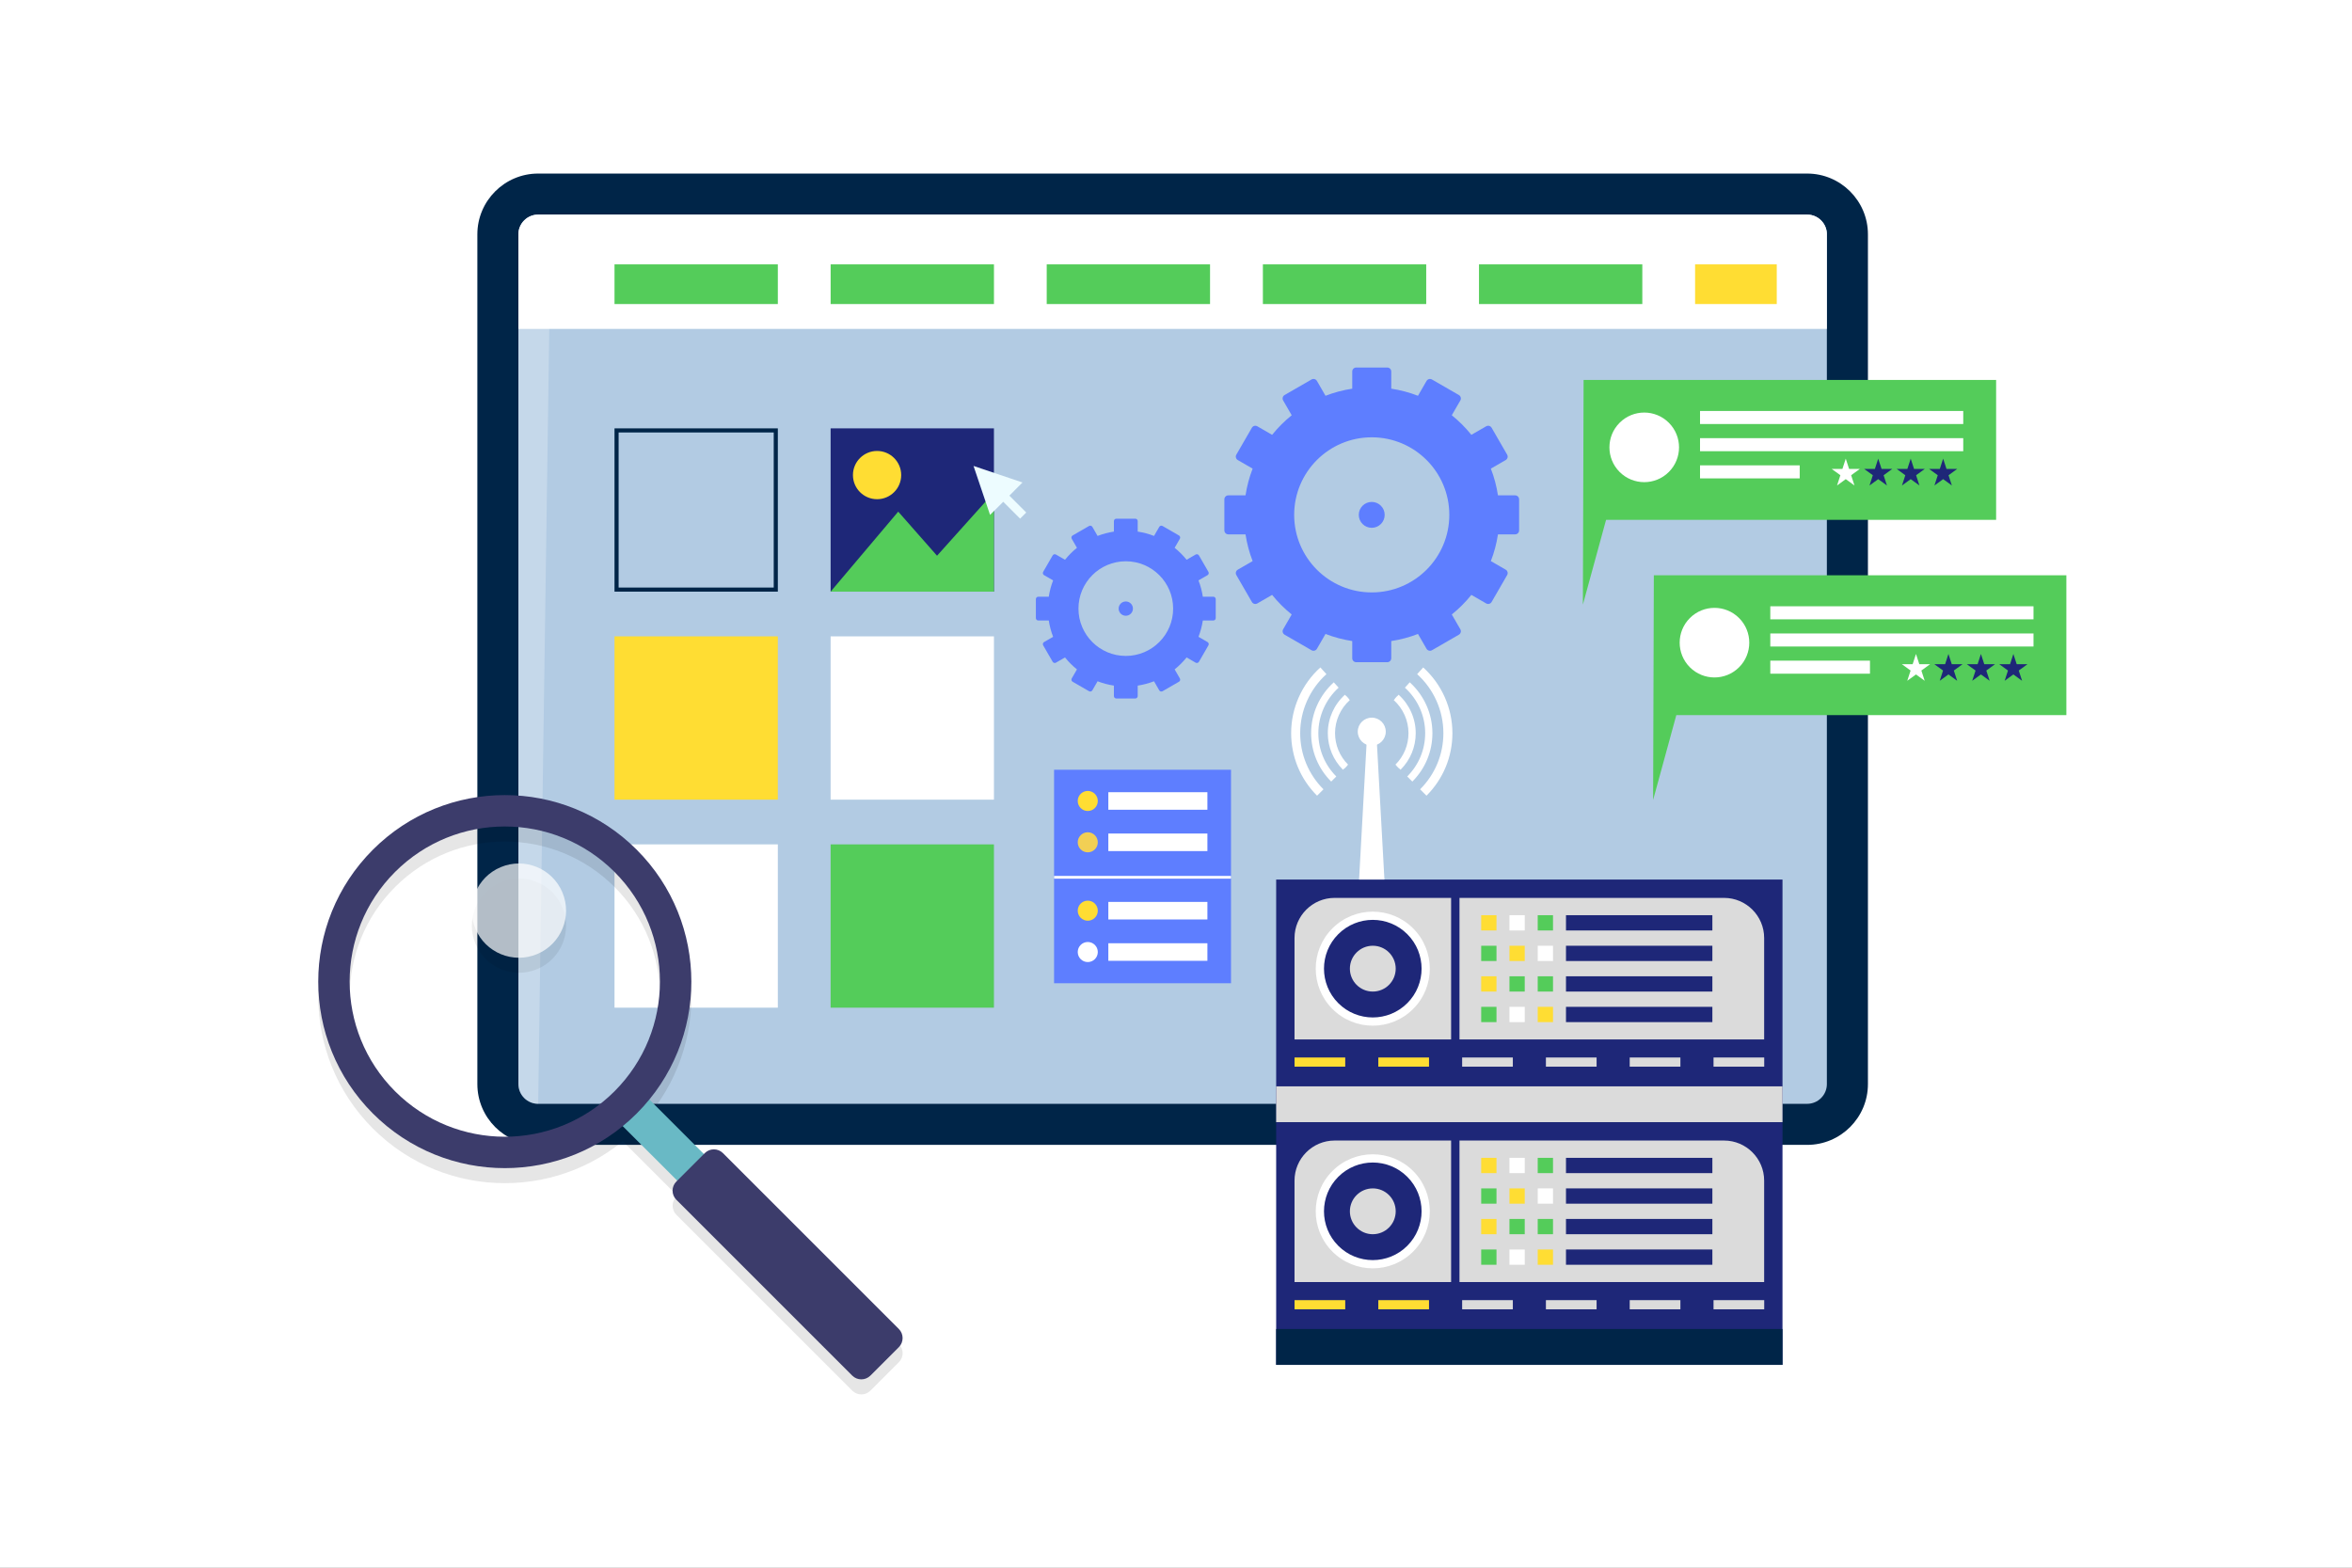 <svg width="420" height="280" viewBox="0 0 420 280" fill="none" xmlns="http://www.w3.org/2000/svg">
<rect x="0" y="0" width="420" height="280" fill="#808080" stroke="none"/>
<g clip-path="url(#clip0_18103_15273)">
<path d="M420 0H0V280H420V0Z" fill="white"/>
<path d="M67.341 144.266L70.168 144.547C70.251 146.097 70.498 147.609 70.903 149.063L68.321 150.23C67.99 150.38 67.843 150.77 67.992 151.101L70.109 155.783C70.259 156.115 70.649 156.261 70.98 156.112L73.556 154.947C74.394 156.229 75.367 157.417 76.459 158.49L74.811 160.788C74.599 161.083 74.666 161.494 74.962 161.705L79.137 164.701C79.432 164.913 79.843 164.846 80.054 164.551L81.706 162.249C83.053 162.932 84.486 163.47 85.99 163.856L85.71 166.684C85.674 167.045 85.937 167.367 86.299 167.403L91.413 167.91C91.774 167.946 92.097 167.682 92.133 167.321L92.413 164.493C93.963 164.41 95.474 164.164 96.929 163.759L98.097 166.341C98.247 166.672 98.636 166.819 98.967 166.669L103.65 164.551C103.981 164.402 104.128 164.012 103.979 163.681L102.814 161.105C104.096 160.268 105.283 159.295 106.356 158.202L107.547 159.057C106.312 155.488 104.748 152.058 102.892 148.8C100.656 153.61 95.573 156.72 89.998 156.167C82.946 155.467 77.796 149.183 78.496 142.132C79.033 136.727 82.853 132.451 87.781 131.058C85.213 128.984 82.485 127.103 79.608 125.454L79.716 125.692C78.433 126.529 77.246 127.502 76.173 128.594L73.875 126.945C73.58 126.734 73.169 126.801 72.958 127.096L69.961 131.271C69.749 131.566 69.817 131.977 70.112 132.189L72.413 133.841C71.73 135.187 71.192 136.62 70.806 138.124L67.978 137.844C67.617 137.808 67.295 138.072 67.259 138.434L66.752 143.548C66.715 143.908 66.979 144.23 67.341 144.266Z" fill="white"/>
<path d="M91.047 145.528C92.224 145.645 93.272 144.785 93.388 143.609C93.505 142.432 92.646 141.383 91.469 141.267C90.293 141.15 89.244 142.009 89.128 143.186C89.011 144.362 89.87 145.411 91.047 145.528Z" fill="white"/>
<path d="M102.952 168.729L102.671 171.557C101.121 171.639 99.609 171.886 98.155 172.291L96.988 169.709C96.838 169.378 96.448 169.231 96.117 169.381L91.434 171.498C91.103 171.648 90.957 172.038 91.106 172.369L92.271 174.945C90.989 175.783 89.801 176.756 88.728 177.848L86.43 176.199C86.135 175.987 85.725 176.055 85.513 176.35L82.517 180.525C82.305 180.82 82.372 181.231 82.667 181.443L84.969 183.094C84.286 184.441 83.748 185.874 83.362 187.378L80.534 187.098C80.173 187.062 79.851 187.325 79.815 187.687L79.308 192.802C79.272 193.163 79.535 193.485 79.897 193.521L82.725 193.801C82.808 195.352 83.054 196.863 83.459 198.317L80.877 199.485C80.546 199.635 80.4 200.024 80.549 200.355L82.667 205.038C82.816 205.369 83.206 205.516 83.537 205.367L86.114 204.202C86.951 205.484 87.924 206.671 89.016 207.745L87.368 210.042C87.156 210.337 87.224 210.748 87.519 210.96L91.694 213.956C91.989 214.168 92.4 214.1 92.612 213.805L94.263 211.504C95.61 212.187 97.043 212.725 98.547 213.111L98.37 214.898C100.592 211.924 102.554 208.766 104.227 205.466C103.675 205.483 103.118 205.477 102.554 205.421C95.502 204.721 90.353 198.437 91.053 191.386C91.753 184.334 98.037 179.185 105.089 179.885C107.161 180.09 109.061 180.789 110.705 181.837C110.756 180.987 110.795 180.137 110.808 179.282C110.844 177.036 110.735 174.816 110.519 172.619C110.05 172.464 109.578 172.319 109.094 172.195L109.375 169.367C109.411 169.006 109.146 168.684 108.785 168.648L103.671 168.141C103.309 168.104 102.987 168.368 102.952 168.729Z" fill="white"/>
<path d="M101.69 192.441C101.573 193.617 102.433 194.666 103.609 194.782C104.786 194.899 105.835 194.04 105.951 192.863C106.068 191.687 105.209 190.638 104.032 190.522C102.856 190.405 101.807 191.264 101.69 192.441Z" fill="white"/>
<path d="M96.097 204.482C90.112 204.482 85.242 199.613 85.242 193.627V41.855C85.242 35.869 90.112 31 96.097 31H322.704C328.689 31 333.559 35.869 333.559 41.855V193.628C333.559 199.614 328.689 204.483 322.704 204.483L96.097 204.482Z" fill="#002548"/>
<path d="M322.702 203.016H96.095C90.91 203.016 86.707 198.813 86.707 193.628V41.855C86.707 36.67 90.91 32.466 96.095 32.466H322.702C327.887 32.466 332.091 36.67 332.091 41.855V193.628C332.09 198.813 327.887 203.016 322.702 203.016Z" fill="#002548"/>
<path d="M96.097 197.15C94.155 197.15 92.574 195.57 92.574 193.627V41.854C92.574 39.912 94.154 38.331 96.097 38.331H322.704C324.646 38.331 326.227 39.911 326.227 41.854V193.628C326.227 195.57 324.647 197.151 322.704 197.151L96.097 197.15Z" fill="#B2CBE3"/>
<path d="M326.226 58.744V41.854C326.226 39.912 324.646 38.331 322.703 38.331H96.097C94.155 38.331 92.574 39.911 92.574 41.854V58.744H326.226Z" fill="white"/>
<path opacity="0.25" d="M96.101 197.15C94.159 197.15 92.578 195.57 92.578 193.627V41.854C92.578 39.912 94.158 38.331 96.101 38.331H322.708C324.65 38.331 326.231 39.911 326.231 41.854L98.293 44.08L96.101 197.15Z" fill="white"/>
<path d="M318.302 157.095H227.887V200.434H318.302V157.095Z" fill="#1E2778"/>
<path d="M318.302 194.03H227.887V200.435H318.302V194.03Z" fill="#DBDBDB"/>
<path d="M259.126 160.369H238.326C234.377 160.369 231.164 163.581 231.164 167.53V185.648H259.126V160.369Z" fill="#DBDBDB"/>
<path d="M307.867 160.369H260.621V185.648H315.028V167.53C315.028 163.581 311.816 160.369 307.867 160.369Z" fill="#DBDBDB"/>
<path d="M267.228 163.461H264.5V166.189H267.228V163.461Z" fill="#FFDD33"/>
<path d="M267.228 168.917H264.5V171.645H267.228V168.917Z" fill="#54CC5A"/>
<path d="M267.228 174.373H264.5V177.101H267.228V174.373Z" fill="#FFDD33"/>
<path d="M267.228 179.829H264.5V182.558H267.228V179.829Z" fill="#54CC5A"/>
<path d="M272.275 163.461H269.547V166.189H272.275V163.461Z" fill="white"/>
<path d="M272.275 168.917H269.547V171.645H272.275V168.917Z" fill="#FFDD33"/>
<path d="M272.275 174.373H269.547V177.101H272.275V174.373Z" fill="#54CC5A"/>
<path d="M272.275 179.829H269.547V182.558H272.275V179.829Z" fill="white"/>
<path d="M277.322 163.461H274.594V166.189H277.322V163.461Z" fill="#54CC5A"/>
<path d="M277.322 168.917H274.594V171.645H277.322V168.917Z" fill="white"/>
<path d="M277.322 174.373H274.594V177.101H277.322V174.373Z" fill="#54CC5A"/>
<path d="M277.322 179.829H274.594V182.558H277.322V179.829Z" fill="#FFDD33"/>
<path d="M305.78 163.461H279.641V166.189H305.78V163.461Z" fill="#1E2778"/>
<path d="M305.78 168.917H279.641V171.645H305.78V168.917Z" fill="#1E2778"/>
<path d="M305.78 174.373H279.641V177.101H305.78V174.373Z" fill="#1E2778"/>
<path d="M305.78 179.829H279.641V182.558H305.78V179.829Z" fill="#1E2778"/>
<path d="M252.339 180.211C256.316 176.233 256.316 169.785 252.339 165.808C248.362 161.831 241.913 161.831 237.936 165.808C233.959 169.785 233.959 176.233 237.936 180.211C241.913 184.188 248.362 184.188 252.339 180.211Z" fill="white"/>
<path d="M251.302 179.171C254.706 175.768 254.706 170.25 251.302 166.847C247.899 163.444 242.382 163.444 238.978 166.847C235.575 170.25 235.575 175.768 238.978 179.171C242.382 182.575 247.899 182.575 251.302 179.171Z" fill="#1E2778"/>
<path d="M241.051 173.008C241.051 170.749 242.883 168.916 245.143 168.916C247.402 168.916 249.234 170.749 249.234 173.008C249.234 175.268 247.402 177.1 245.143 177.1C242.883 177.1 241.051 175.268 241.051 173.008Z" fill="#DBDBDB"/>
<path d="M240.219 188.876H231.168V190.513H240.219V188.876Z" fill="#FFDD33"/>
<path d="M255.18 188.876H246.129V190.513H255.18V188.876Z" fill="#FFDD33"/>
<path d="M270.149 188.876H261.098V190.513H270.149V188.876Z" fill="#DBDBDB"/>
<path d="M285.106 188.876H276.055V190.513H285.106V188.876Z" fill="#DBDBDB"/>
<path d="M300.071 188.876H291.02V190.513H300.071V188.876Z" fill="#DBDBDB"/>
<path d="M315.039 188.876H305.988V190.513H315.039V188.876Z" fill="#DBDBDB"/>
<path d="M318.302 200.435H227.887V243.775H318.302V200.435Z" fill="#1E2778"/>
<path d="M318.302 237.369H227.887V243.774H318.302V237.369Z" fill="#002548"/>
<path d="M259.126 203.708H238.326C234.377 203.708 231.164 206.921 231.164 210.869V228.987H259.126V203.708Z" fill="#DBDBDB"/>
<path d="M307.867 203.708H260.621V228.987H315.028V210.869C315.028 206.921 311.816 203.708 307.867 203.708Z" fill="#DBDBDB"/>
<path d="M267.228 206.799H264.5V209.528H267.228V206.799Z" fill="#FFDD33"/>
<path d="M267.228 212.256H264.5V214.984H267.228V212.256Z" fill="#54CC5A"/>
<path d="M267.228 217.711H264.5V220.439H267.228V217.711Z" fill="#FFDD33"/>
<path d="M267.228 223.168H264.5V225.896H267.228V223.168Z" fill="#54CC5A"/>
<path d="M272.275 206.799H269.547V209.528H272.275V206.799Z" fill="white"/>
<path d="M272.275 212.256H269.547V214.984H272.275V212.256Z" fill="#FFDD33"/>
<path d="M272.275 217.711H269.547V220.439H272.275V217.711Z" fill="#54CC5A"/>
<path d="M272.275 223.168H269.547V225.896H272.275V223.168Z" fill="white"/>
<path d="M277.322 206.799H274.594V209.528H277.322V206.799Z" fill="#54CC5A"/>
<path d="M277.322 212.256H274.594V214.984H277.322V212.256Z" fill="white"/>
<path d="M277.322 217.711H274.594V220.439H277.322V217.711Z" fill="#54CC5A"/>
<path d="M277.322 223.168H274.594V225.896H277.322V223.168Z" fill="#FFDD33"/>
<path d="M305.78 206.799H279.641V209.528H305.78V206.799Z" fill="#1E2778"/>
<path d="M305.78 212.255H279.641V214.984H305.78V212.255Z" fill="#1E2778"/>
<path d="M305.78 217.711H279.641V220.439H305.78V217.711Z" fill="#1E2778"/>
<path d="M305.78 223.167H279.641V225.896H305.78V223.167Z" fill="#1E2778"/>
<path d="M252.339 223.55C256.316 219.573 256.316 213.124 252.339 209.147C248.362 205.17 241.913 205.17 237.936 209.147C233.959 213.124 233.959 219.573 237.936 223.55C241.913 227.527 248.362 227.527 252.339 223.55Z" fill="white"/>
<path d="M251.302 222.511C254.706 219.107 254.706 213.59 251.302 210.186C247.899 206.783 242.382 206.783 238.978 210.186C235.575 213.59 235.575 219.107 238.978 222.511C242.382 225.914 247.899 225.914 251.302 222.511Z" fill="#1E2778"/>
<path d="M241.051 216.348C241.051 214.088 242.883 212.256 245.143 212.256C247.402 212.256 249.234 214.088 249.234 216.348C249.234 218.608 247.402 220.44 245.143 220.44C242.883 220.44 241.051 218.608 241.051 216.348Z" fill="#DBDBDB"/>
<path d="M240.219 232.215H231.168V233.852H240.219V232.215Z" fill="#FFDD33"/>
<path d="M255.18 232.215H246.129V233.852H255.18V232.215Z" fill="#FFDD33"/>
<path d="M270.149 232.215H261.098V233.852H270.149V232.215Z" fill="#DBDBDB"/>
<path d="M285.106 232.215H276.055V233.852H285.106V232.215Z" fill="#DBDBDB"/>
<path d="M300.071 232.215H291.02V233.852H300.071V232.215Z" fill="#DBDBDB"/>
<path d="M315.039 232.215H305.988V233.852H315.039V232.215Z" fill="#DBDBDB"/>
<path d="M235.19 142.117C232.206 139.132 230.562 135.163 230.562 130.941C230.562 126.479 232.464 122.204 235.779 119.21L236.86 120.407C233.884 123.095 232.176 126.935 232.176 130.941C232.176 134.731 233.652 138.294 236.333 140.974L235.19 142.117Z" fill="white"/>
<path d="M240.056 137.255C238.37 135.569 237.441 133.327 237.441 130.942C237.441 128.429 238.518 126.016 240.395 124.322L240.827 124.801C239.086 126.373 238.087 128.612 238.087 130.942C238.087 133.155 238.949 135.234 240.513 136.799L240.056 137.255Z" fill="white"/>
<path d="M237.713 139.594C235.402 137.283 234.129 134.21 234.129 130.941C234.129 127.497 235.604 124.19 238.176 121.867L239.041 122.824C236.74 124.903 235.42 127.861 235.42 130.941C235.42 133.865 236.559 136.615 238.626 138.682L237.713 139.594Z" fill="white"/>
<path d="M239.819 137.483C238.072 135.736 237.109 133.413 237.109 130.942C237.109 128.338 238.225 125.837 240.169 124.082L241.034 125.04C239.36 126.551 238.4 128.702 238.4 130.942C238.4 133.068 239.228 135.067 240.731 136.57L239.819 137.483Z" fill="white"/>
<path d="M254.731 142.117L253.59 140.976C256.27 138.296 257.747 134.733 257.747 130.943C257.747 126.937 256.039 123.097 253.062 120.409L254.144 119.212C257.459 122.205 259.36 126.481 259.36 130.943C259.36 135.164 257.716 139.132 254.731 142.117Z" fill="white"/>
<path d="M249.868 137.255L249.411 136.799C250.976 135.235 251.838 133.155 251.838 130.943C251.838 128.612 250.839 126.374 249.098 124.801L249.53 124.322C251.407 126.017 252.483 128.43 252.483 130.943C252.483 133.327 251.555 135.569 249.868 137.255Z" fill="white"/>
<path d="M252.203 139.595L251.291 138.682C253.358 136.614 254.497 133.866 254.497 130.941C254.497 127.861 253.176 124.903 250.875 122.824L251.74 121.866C254.313 124.188 255.788 127.496 255.788 130.941C255.788 134.211 254.515 137.284 252.203 139.595Z" fill="white"/>
<path d="M250.098 137.484L249.185 136.571C250.688 135.067 251.516 133.069 251.516 130.942C251.516 128.703 250.557 126.552 248.883 125.04L249.748 124.082C251.692 125.838 252.807 128.338 252.807 130.942C252.808 133.414 251.845 135.737 250.098 137.484Z" fill="white"/>
<path d="M244.958 133.179C246.339 133.179 247.459 132.059 247.459 130.678C247.459 129.297 246.339 128.177 244.958 128.177C243.577 128.177 242.457 129.297 242.457 130.678C242.457 132.059 243.577 133.179 244.958 133.179Z" fill="white"/>
<path d="M247.219 157.095H242.691L244.149 130.678H245.762L247.219 157.095Z" fill="white"/>
<path d="M138.899 47.217H109.734V54.305H138.899V47.217Z" fill="#54CC5A"/>
<path d="M177.493 47.217H148.328V54.305H177.493V47.217Z" fill="#54CC5A"/>
<path d="M216.079 47.217H186.914V54.305H216.079V47.217Z" fill="#54CC5A"/>
<path d="M254.681 47.217H225.516V54.305H254.681V47.217Z" fill="#54CC5A"/>
<path d="M293.27 47.217H264.105V54.305H293.27V47.217Z" fill="#54CC5A"/>
<path d="M317.277 47.217H302.695V54.305H317.277V47.217Z" fill="#FFDD33"/>
<path d="M356.451 92.844H286.799L282.656 107.993L282.785 67.863H356.451V92.844Z" fill="#54CC5A"/>
<path d="M350.58 73.402H303.578V75.733H350.58V73.402Z" fill="white"/>
<path d="M350.58 78.258H303.578V80.589H350.58V78.258Z" fill="white"/>
<path d="M321.377 83.114H303.578V85.444H321.377V83.114Z" fill="white"/>
<path d="M298.008 84.296C300.435 81.868 300.435 77.933 298.008 75.506C295.581 73.079 291.646 73.079 289.219 75.506C286.792 77.933 286.792 81.868 289.219 84.296C291.646 86.723 295.581 86.723 298.008 84.296Z" fill="white"/>
<path d="M329.6 81.919L330.195 83.749H332.119L330.562 84.879L331.157 86.709L329.6 85.578L328.044 86.709L328.639 84.879L327.082 83.749H329.006L329.6 81.919Z" fill="white"/>
<path d="M335.397 81.919L335.992 83.749H337.916L336.359 84.879L336.954 86.709L335.397 85.578L333.841 86.709L334.435 84.879L332.879 83.749H334.803L335.397 81.919Z" fill="#1E2778"/>
<path d="M341.198 81.919L341.793 83.749H343.717L342.16 84.879L342.755 86.709L341.198 85.578L339.642 86.709L340.236 84.879L338.68 83.749H340.604L341.198 81.919Z" fill="#1E2778"/>
<path d="M346.991 81.919L347.586 83.749H349.51L347.953 84.879L348.548 86.709L346.991 85.578L345.435 86.709L346.029 84.879L344.473 83.749H346.397L346.991 81.919Z" fill="#1E2778"/>
<path d="M368.994 127.726H299.342L295.199 142.875L295.328 102.746H368.994V127.726Z" fill="#54CC5A"/>
<path d="M363.127 108.286H316.125V110.617H363.127V108.286Z" fill="white"/>
<path d="M363.127 113.142H316.125V115.472H363.127V113.142Z" fill="white"/>
<path d="M333.924 117.997H316.125V120.327H333.924V117.997Z" fill="white"/>
<path d="M310.551 119.178C312.978 116.751 312.978 112.816 310.551 110.389C308.124 107.961 304.189 107.961 301.762 110.389C299.335 112.816 299.335 116.751 301.762 119.178C304.189 121.605 308.124 121.605 310.551 119.178Z" fill="white"/>
<path d="M342.14 116.801L342.734 118.631H344.658L343.101 119.763L343.696 121.593L342.14 120.461L340.583 121.593L341.178 119.763L339.621 118.631H341.545L342.14 116.801Z" fill="white"/>
<path d="M347.936 116.801L348.531 118.631H350.455L348.898 119.763L349.493 121.593L347.936 120.461L346.38 121.593L346.974 119.763L345.418 118.631H347.342L347.936 116.801Z" fill="#1E2778"/>
<path d="M353.737 116.801L354.332 118.631H356.256L354.699 119.763L355.294 121.593L353.737 120.461L352.181 121.593L352.775 119.763L351.219 118.631H353.143L353.737 116.801Z" fill="#1E2778"/>
<path d="M359.53 116.801L360.125 118.631H362.049L360.492 119.763L361.087 121.593L359.53 120.461L357.974 121.593L358.568 119.763L357.012 118.631H358.936L359.53 116.801Z" fill="#1E2778"/>
<path d="M248.438 117.565V114.497C250.095 114.243 251.692 113.818 253.211 113.227L254.74 115.876C254.936 116.216 255.37 116.332 255.71 116.136L260.515 113.362C260.854 113.166 260.971 112.731 260.775 112.392L259.249 109.748C260.537 108.711 261.708 107.54 262.745 106.251L265.389 107.778C265.728 107.974 266.162 107.858 266.359 107.518L269.133 102.714C269.329 102.374 269.213 101.94 268.873 101.744L266.224 100.214C266.814 98.695 267.24 97.098 267.494 95.441H270.562C270.954 95.441 271.271 95.124 271.271 94.732V89.184C271.271 88.792 270.954 88.474 270.562 88.474H267.494C267.24 86.817 266.814 85.22 266.224 83.701L268.873 82.172C269.213 81.976 269.329 81.541 269.133 81.202L266.359 76.397C266.163 76.058 265.728 75.941 265.389 76.138L262.745 77.664C261.708 76.376 260.537 75.204 259.249 74.168L260.775 71.524C260.971 71.184 260.855 70.75 260.515 70.554L255.71 67.78C255.371 67.585 254.937 67.7 254.74 68.04L253.211 70.689C251.692 70.099 250.095 69.673 248.438 69.419V66.351C248.438 65.959 248.121 65.642 247.728 65.642H242.18C241.788 65.642 241.471 65.96 241.471 66.351V69.419C239.814 69.673 238.217 70.099 236.698 70.689L235.168 68.04C234.973 67.7 234.538 67.584 234.198 67.78L229.394 70.554C229.054 70.75 228.938 71.184 229.134 71.524L230.661 74.168C229.373 75.204 228.201 76.376 227.164 77.664L224.52 76.138C224.181 75.942 223.747 76.058 223.55 76.397L220.776 81.202C220.58 81.541 220.696 81.975 221.036 82.172L223.685 83.701C223.094 85.22 222.668 86.818 222.414 88.474H219.346C218.954 88.474 218.637 88.792 218.637 89.184V94.732C218.637 95.124 218.955 95.441 219.346 95.441H222.414C222.668 97.098 223.094 98.695 223.685 100.214L221.036 101.744C220.696 101.94 220.58 102.374 220.776 102.714L223.55 107.518C223.746 107.858 224.18 107.974 224.52 107.778L227.164 106.251C228.201 107.54 229.373 108.711 230.661 109.748L229.134 112.392C228.939 112.731 229.054 113.165 229.394 113.362L234.198 116.136C234.538 116.332 234.972 116.216 235.168 115.876L236.698 113.227C238.217 113.818 239.814 114.244 241.471 114.497V117.565C241.471 117.957 241.789 118.275 242.18 118.275H247.728C248.12 118.275 248.438 117.957 248.438 117.565ZM231.102 91.958C231.102 84.308 237.304 78.106 244.954 78.106C252.604 78.106 258.806 84.308 258.806 91.958C258.806 99.608 252.604 105.81 244.954 105.81C237.303 105.81 231.102 99.609 231.102 91.958Z" fill="#5E7EFF"/>
<path d="M244.952 89.647C246.228 89.647 247.263 90.683 247.263 91.959C247.263 93.236 246.228 94.27 244.952 94.27C243.675 94.27 242.641 93.236 242.641 91.959C242.64 90.682 243.675 89.647 244.952 89.647Z" fill="#5E7EFF"/>
<path d="M203.162 124.326V122.455C204.173 122.299 205.148 122.04 206.075 121.68L207.008 123.296C207.128 123.504 207.393 123.574 207.6 123.455L210.532 121.762C210.74 121.642 210.81 121.377 210.69 121.17L209.759 119.557C210.545 118.924 211.26 118.21 211.893 117.424L213.506 118.355C213.713 118.474 213.978 118.403 214.097 118.196L215.79 115.264C215.91 115.057 215.839 114.792 215.632 114.673L214.015 113.739C214.375 112.813 214.636 111.838 214.79 110.827H216.662C216.901 110.827 217.095 110.633 217.095 110.393V107.007C217.095 106.768 216.902 106.574 216.662 106.574H214.79C214.635 105.563 214.375 104.589 214.015 103.661L215.632 102.728C215.839 102.608 215.91 102.343 215.79 102.136L214.097 99.204C213.978 98.997 213.713 98.926 213.506 99.046L211.893 99.977C211.26 99.191 210.545 98.476 209.759 97.844L210.69 96.231C210.81 96.023 210.739 95.758 210.532 95.639L207.6 93.946C207.393 93.826 207.128 93.897 207.008 94.104L206.075 95.721C205.148 95.361 204.173 95.101 203.162 94.946V93.074C203.162 92.835 202.969 92.641 202.729 92.641H199.343C199.104 92.641 198.91 92.834 198.91 93.074V94.946C197.899 95.101 196.924 95.361 195.997 95.721L195.064 94.104C194.944 93.897 194.679 93.826 194.472 93.946L191.54 95.639C191.332 95.758 191.262 96.024 191.382 96.231L192.313 97.844C191.527 98.476 190.812 99.191 190.179 99.977L188.566 99.046C188.359 98.926 188.094 98.998 187.975 99.204L186.282 102.136C186.162 102.344 186.233 102.608 186.44 102.728L188.057 103.661C187.697 104.588 187.437 105.563 187.282 106.574H185.41C185.171 106.574 184.977 106.768 184.977 107.007V110.393C184.977 110.632 185.171 110.827 185.41 110.827H187.282C187.437 111.838 187.697 112.812 188.057 113.739L186.44 114.673C186.232 114.792 186.162 115.058 186.282 115.264L187.975 118.196C188.094 118.403 188.359 118.474 188.566 118.355L190.179 117.424C190.812 118.21 191.527 118.924 192.313 119.557L191.382 121.17C191.262 121.378 191.333 121.642 191.54 121.762L194.472 123.455C194.679 123.574 194.944 123.503 195.064 123.296L195.997 121.68C196.924 122.04 197.899 122.3 198.91 122.455V124.326C198.91 124.565 199.104 124.76 199.343 124.76H202.729C202.968 124.76 203.162 124.565 203.162 124.326ZM192.583 108.7C192.583 104.032 196.368 100.248 201.036 100.248C205.704 100.248 209.489 104.032 209.489 108.7C209.489 113.368 205.704 117.153 201.036 117.153C196.368 117.153 192.583 113.368 192.583 108.7Z" fill="#5E7EFF"/>
<path d="M202.311 108.7C202.311 109.405 201.739 109.977 201.034 109.977C200.33 109.977 199.758 109.405 199.758 108.7C199.758 107.995 200.33 107.424 201.034 107.424C201.739 107.424 202.311 107.995 202.311 108.7Z" fill="#5E7EFF"/>
<path d="M219.824 137.483H188.227V175.614H219.824V137.483Z" fill="#5E7EFF"/>
<path d="M194.245 144.851C195.235 144.851 196.037 144.049 196.037 143.059C196.037 142.069 195.235 141.267 194.245 141.267C193.255 141.267 192.453 142.069 192.453 143.059C192.453 144.049 193.255 144.851 194.245 144.851Z" fill="#FFDD33"/>
<path d="M215.608 141.492H197.918V144.627H215.608V141.492Z" fill="white"/>
<path d="M194.245 152.234C195.235 152.234 196.037 151.432 196.037 150.442C196.037 149.452 195.235 148.65 194.245 148.65C193.255 148.65 192.453 149.452 192.453 150.442C192.453 151.432 193.255 152.234 194.245 152.234Z" fill="#F2CF54"/>
<path d="M215.608 148.875H197.918V152.01H215.608V148.875Z" fill="white"/>
<path d="M194.245 164.448C195.235 164.448 196.037 163.645 196.037 162.656C196.037 161.666 195.235 160.864 194.245 160.864C193.255 160.864 192.453 161.666 192.453 162.656C192.453 163.645 193.255 164.448 194.245 164.448Z" fill="#FFDD33"/>
<path d="M215.608 161.088H197.918V164.223H215.608V161.088Z" fill="white"/>
<path d="M194.245 171.831C195.235 171.831 196.037 171.029 196.037 170.039C196.037 169.05 195.235 168.247 194.245 168.247C193.255 168.247 192.453 169.05 192.453 170.039C192.453 171.029 193.255 171.831 194.245 171.831Z" fill="white"/>
<path d="M215.608 168.472H197.918V171.607H215.608V168.472Z" fill="white"/>
<path d="M188.227 156.691H219.824" stroke="white" stroke-width="0.489" stroke-miterlimit="10"/>
<path d="M177.489 76.508H148.324V105.673H177.489V76.508Z" fill="#1E2778"/>
<path d="M177.489 105.673H148.324L160.397 91.382L167.328 99.256L177.489 87.928V105.673Z" fill="#54CC5A"/>
<path d="M156.62 89.16C158.999 89.16 160.927 87.232 160.927 84.853C160.927 82.474 158.999 80.545 156.62 80.545C154.241 80.545 152.312 82.474 152.312 84.853C152.312 87.232 154.241 89.16 156.62 89.16Z" fill="#FFDD33"/>
<path d="M177.489 113.659H148.324V142.824H177.489V113.659Z" fill="white"/>
<path d="M177.489 150.812H148.324V179.977H177.489V150.812Z" fill="#54CC5A"/>
<path d="M138.166 77.241V104.94H110.468V77.241H138.166ZM138.899 76.508H109.734V105.673H138.899V76.508Z" fill="#002548"/>
<path d="M138.899 113.659H109.734V142.824H138.899V113.659Z" fill="#FFDD33"/>
<path d="M138.899 150.811H109.734V179.976H138.899V150.811Z" fill="white"/>
<path d="M173.844 83.221L176.798 91.969L179.147 89.621L182.161 92.635L183.258 91.538L180.243 88.524L182.591 86.175L173.844 83.221Z" fill="#EDFCFF"/>
<g opacity="0.1">
<path d="M114.755 197.863L110 202.618L120.995 213.613L125.75 208.858L114.755 197.863Z" fill="black"/>
<path d="M160.513 243.302L155.441 248.374C154.542 249.273 153.085 249.273 152.186 248.374L120.783 216.971C119.885 216.072 119.885 214.615 120.783 213.716L125.856 208.644C126.755 207.745 128.211 207.745 129.11 208.644L160.513 240.047C161.412 240.946 161.412 242.403 160.513 243.302Z" fill="black"/>
<path d="M66.593 154.452C53.584 167.462 53.584 188.556 66.593 201.565C79.603 214.575 100.696 214.575 113.706 201.565C126.716 188.556 126.716 167.462 113.706 154.452C100.696 141.443 79.603 141.443 66.593 154.452ZM109.741 197.6C98.921 208.42 81.379 208.42 70.559 197.6C59.739 186.78 59.739 169.238 70.559 158.418C81.379 147.598 98.921 147.598 109.741 158.418C120.56 169.238 120.56 186.78 109.741 197.6Z" fill="black"/>
<path opacity="0.7" d="M95.931 173.089C100.217 171.291 102.234 166.358 100.435 162.071C98.637 157.785 93.704 155.768 89.418 157.567C85.131 159.365 83.114 164.298 84.913 168.584C86.711 172.871 91.644 174.888 95.931 173.089Z" fill="black"/>
</g>
<path d="M114.751 195.178L109.996 199.933L120.992 210.928L125.746 206.173L114.751 195.178Z" fill="#69B9C5"/>
<path d="M160.505 240.615L155.433 245.688C154.534 246.586 153.077 246.586 152.179 245.688L120.776 214.285C119.877 213.386 119.877 211.929 120.776 211.031L125.848 205.958C126.747 205.059 128.204 205.059 129.102 205.958L160.505 237.361C161.404 238.26 161.404 239.717 160.505 240.615Z" fill="#3C3C6B"/>
<path d="M66.585 151.766C53.576 164.776 53.576 185.87 66.585 198.879C79.595 211.889 100.689 211.889 113.698 198.879C126.708 185.87 126.708 164.776 113.698 151.766C100.688 138.756 79.595 138.756 66.585 151.766ZM109.733 194.914C98.913 205.734 81.371 205.734 70.551 194.914C59.731 184.094 59.731 166.552 70.551 155.732C81.371 144.912 98.913 144.912 109.733 155.732C120.552 166.551 120.552 184.094 109.733 194.914Z" fill="#3C3C6B"/>
<path opacity="0.7" d="M95.923 170.404C100.209 168.605 102.226 163.672 100.428 159.386C98.629 155.099 93.696 153.083 89.41 154.881C85.123 156.68 83.106 161.613 84.905 165.899C86.704 170.185 91.636 172.202 95.923 170.404Z" fill="white"/>
</g>
<defs>
<clipPath id="clip0_18103_15273">
<rect width="420" height="280" fill="white"/>
</clipPath>
</defs>
</svg>
